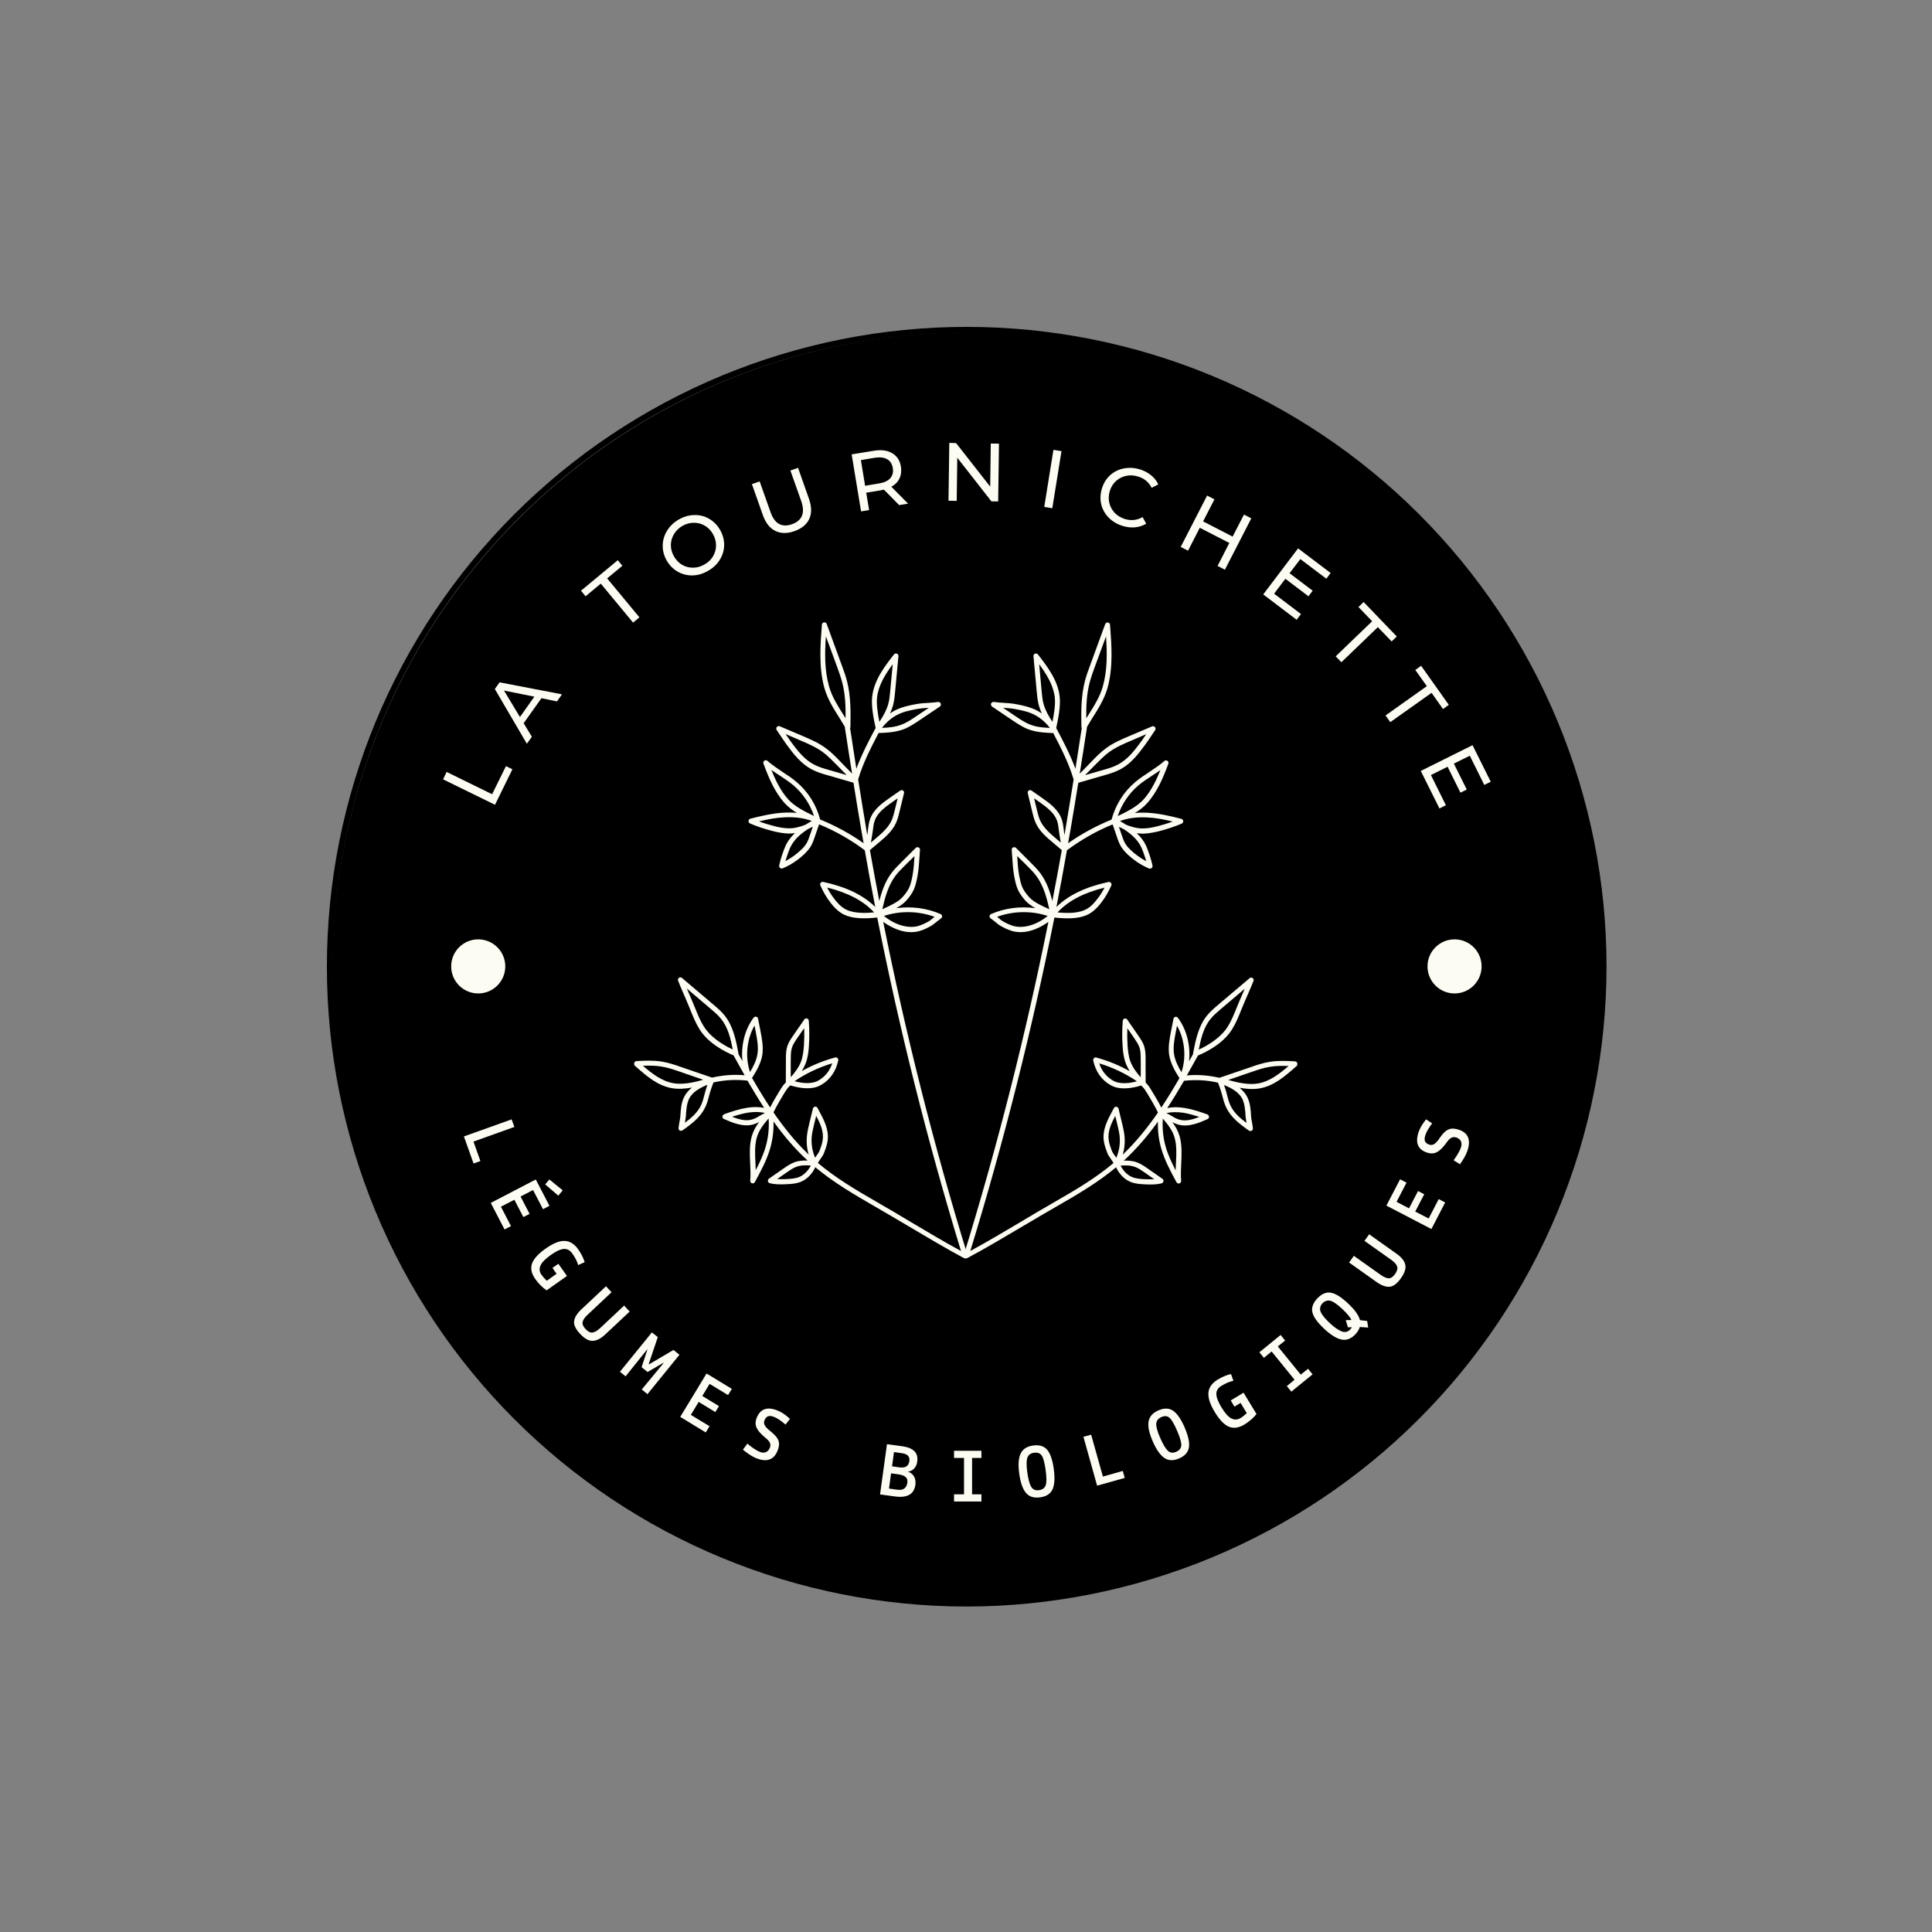 <svg xmlns="http://www.w3.org/2000/svg" background-color="transparent" xmlns:xlink="http://www.w3.org/1999/xlink" width="500"  zoomAndPan="magnify" viewBox="0 0 375 375" height="500" preserveAspectRatio="xMidYMid meet" version="1.0">
<rect x="0" y="0" width="375" height="375" fill="#808080" stroke="none"/>
<circle cx="188" cy="188" r="123" stroke="#000" stroke-width="1" fill="#000" />

<defs><g/><clipPath id="id1"><path d="M 187 120 L 252 120 L 252 245 L 187 245 Z M 187 120 " clip-rule="nonzero"/></clipPath><clipPath id="id2" ><path d="M 199.027 115.668 L 273.324 139.418 L 234.965 259.434 L 160.668 235.688 Z M 199.027 115.668 " clip-rule="nonzero"/></clipPath><clipPath id="id3"><path d="M 199.027 115.668 L 273.324 139.418 L 234.965 259.434 L 160.668 235.688 Z M 199.027 115.668 " clip-rule="nonzero"/></clipPath><clipPath id="id4"><path  d="M 123 120 L 188 120 L 188 245 L 123 245 Z M 123 120 " clip-rule="nonzero"/></clipPath><clipPath id="id5"><path d="M 101.609 139.352 L 175.93 115.68 L 214.172 235.738 L 139.852 259.41 Z M 101.609 139.352 " clip-rule="nonzero"/></clipPath><clipPath id="id6"><path d="M 175.965 115.668 L 101.645 139.344 L 139.883 259.398 L 214.203 235.727 Z M 175.965 115.668 " clip-rule="nonzero"/></clipPath><clipPath id="id7"><path d="M 87.574 182.328 L 98.074 182.328 L 98.074 192.828 L 87.574 192.828 Z M 87.574 182.328 " clip-rule="nonzero"/></clipPath><clipPath id="id8"><path d="M 277.078 182.328 L 287.578 182.328 L 287.578 192.828 L 277.078 192.828 Z M 277.078 182.328 " clip-rule="nonzero"/></clipPath></defs><path fill="#000"  d="M 187.637 311.824 C 185.605 311.824 183.574 311.777 181.543 311.676 C 179.516 311.578 177.488 311.426 175.465 311.227 C 173.441 311.027 171.426 310.781 169.414 310.48 C 167.406 310.184 165.402 309.836 163.41 309.441 C 161.418 309.043 159.434 308.598 157.461 308.105 C 155.492 307.609 153.531 307.07 151.586 306.48 C 149.645 305.887 147.715 305.25 145.801 304.566 C 143.887 303.883 141.992 303.152 140.113 302.371 C 138.234 301.594 136.379 300.773 134.539 299.902 C 132.703 299.035 130.887 298.121 129.094 297.16 C 127.305 296.203 125.535 295.203 123.793 294.156 C 122.047 293.113 120.332 292.027 118.641 290.898 C 116.953 289.766 115.293 288.598 113.66 287.387 C 112.027 286.176 110.426 284.926 108.852 283.637 C 107.281 282.348 105.742 281.02 104.238 279.656 C 102.73 278.289 101.262 276.891 99.824 275.453 C 98.387 274.016 96.984 272.543 95.621 271.039 C 94.254 269.531 92.93 267.992 91.641 266.422 C 90.348 264.852 89.098 263.25 87.887 261.617 C 86.68 259.984 85.508 258.324 84.379 256.633 C 83.25 254.941 82.164 253.227 81.117 251.484 C 80.074 249.738 79.07 247.973 78.113 246.18 C 77.156 244.387 76.242 242.574 75.371 240.734 C 74.504 238.898 73.68 237.039 72.902 235.164 C 72.125 233.285 71.395 231.391 70.707 229.477 C 70.023 227.562 69.387 225.633 68.797 223.688 C 68.207 221.742 67.664 219.785 67.172 217.812 C 66.676 215.84 66.23 213.859 65.836 211.867 C 65.438 209.871 65.09 207.871 64.793 205.859 C 64.496 203.848 64.246 201.832 64.047 199.809 C 63.848 197.789 63.699 195.762 63.598 193.73 C 63.5 191.703 63.449 189.672 63.449 187.637 C 63.449 185.605 63.5 183.574 63.598 181.543 C 63.699 179.516 63.848 177.488 64.047 175.465 C 64.246 173.441 64.496 171.426 64.793 169.414 C 65.09 167.406 65.438 165.402 65.836 163.41 C 66.23 161.418 66.676 159.434 67.172 157.461 C 67.664 155.492 68.207 153.531 68.797 151.586 C 69.387 149.645 70.023 147.715 70.707 145.801 C 71.395 143.887 72.125 141.992 72.902 140.113 C 73.68 138.234 74.504 136.379 75.371 134.539 C 76.242 132.703 77.156 130.887 78.113 129.094 C 79.07 127.305 80.074 125.535 81.117 123.793 C 82.164 122.047 83.25 120.332 84.379 118.641 C 85.508 116.953 86.68 115.293 87.887 113.66 C 89.098 112.027 90.348 110.426 91.641 108.852 C 92.93 107.281 94.254 105.742 95.621 104.238 C 96.984 102.73 98.387 101.262 99.824 99.824 C 101.262 98.387 102.73 96.984 104.238 95.621 C 105.742 94.254 107.281 92.93 108.852 91.641 C 110.426 90.348 112.027 89.098 113.66 87.887 C 115.293 86.68 116.953 85.508 118.641 84.379 C 120.332 83.25 122.047 82.164 123.793 81.117 C 125.535 80.074 127.305 79.07 129.094 78.113 C 130.887 77.156 132.703 76.242 134.539 75.371 C 136.379 74.504 138.234 73.68 140.113 72.902 C 141.992 72.125 143.887 71.395 145.801 70.707 C 147.715 70.023 149.645 69.387 151.586 68.797 C 153.531 68.207 155.492 67.664 157.461 67.172 C 159.434 66.676 161.418 66.23 163.41 65.836 C 165.402 65.438 167.406 65.09 169.414 64.793 C 171.426 64.496 173.441 64.246 175.465 64.047 C 177.488 63.848 179.516 63.699 181.543 63.598 C 183.574 63.5 185.605 63.449 187.637 63.449 C 189.672 63.449 191.703 63.5 193.73 63.598 C 195.762 63.699 197.789 63.848 199.809 64.047 C 201.832 64.246 203.848 64.496 205.859 64.793 C 207.871 65.09 209.871 65.438 211.867 65.836 C 213.859 66.23 215.84 66.676 217.812 67.172 C 219.785 67.664 221.742 68.207 223.688 68.797 C 225.633 69.387 227.562 70.023 229.477 70.707 C 231.391 71.395 233.285 72.125 235.164 72.902 C 237.039 73.68 238.898 74.504 240.734 75.371 C 242.574 76.242 244.387 77.156 246.18 78.113 C 247.973 79.07 249.738 80.074 251.484 81.117 C 253.227 82.164 254.941 83.25 256.633 84.379 C 258.324 85.508 259.984 86.68 261.617 87.887 C 263.25 89.098 264.852 90.348 266.422 91.641 C 267.992 92.93 269.531 94.254 271.039 95.621 C 272.543 96.984 274.016 98.387 275.453 99.824 C 276.891 101.262 278.289 102.73 279.656 104.238 C 281.02 105.742 282.348 107.281 283.637 108.852 C 284.926 110.426 286.176 112.027 287.387 113.66 C 288.598 115.293 289.766 116.953 290.898 118.641 C 292.027 120.332 293.113 122.047 294.156 123.793 C 295.203 125.535 296.203 127.305 297.16 129.094 C 298.121 130.887 299.035 132.703 299.902 134.539 C 300.773 136.379 301.594 138.234 302.371 140.113 C 303.152 141.992 303.883 143.887 304.566 145.801 C 305.25 147.715 305.887 149.645 306.48 151.586 C 307.07 153.531 307.609 155.492 308.105 157.461 C 308.598 159.434 309.043 161.418 309.441 163.41 C 309.836 165.402 310.184 167.406 310.48 169.414 C 310.781 171.426 311.027 173.441 311.227 175.465 C 311.426 177.488 311.578 179.516 311.676 181.543 C 311.777 183.574 311.824 185.605 311.824 187.637 C 311.824 189.668 311.773 191.699 311.672 193.73 C 311.566 195.758 311.418 197.785 311.215 199.805 C 311.016 201.828 310.766 203.844 310.465 205.852 C 310.164 207.863 309.816 209.863 309.418 211.855 C 309.02 213.848 308.574 215.832 308.078 217.801 C 307.582 219.77 307.039 221.727 306.449 223.672 C 305.855 225.617 305.219 227.543 304.531 229.457 C 303.848 231.371 303.113 233.266 302.336 235.141 C 301.559 237.02 300.734 238.875 299.863 240.711 C 298.996 242.547 298.082 244.359 297.121 246.152 C 296.164 247.945 295.16 249.711 294.117 251.453 C 293.07 253.195 291.984 254.91 290.855 256.602 C 289.727 258.289 288.555 259.949 287.344 261.582 C 286.133 263.215 284.883 264.816 283.594 266.387 C 282.305 267.957 280.98 269.492 279.613 271 C 278.25 272.504 276.848 273.977 275.414 275.414 C 273.977 276.848 272.504 278.25 271 279.613 C 269.492 280.98 267.957 282.305 266.387 283.594 C 264.816 284.883 263.215 286.133 261.582 287.344 C 259.949 288.555 258.289 289.727 256.602 290.855 C 254.91 291.984 253.195 293.07 251.453 294.117 C 249.711 295.16 247.945 296.164 246.152 297.121 C 244.359 298.082 242.547 298.996 240.711 299.863 C 238.875 300.734 237.02 301.559 235.141 302.336 C 233.266 303.113 231.371 303.848 229.457 304.531 C 227.543 305.219 225.617 305.855 223.672 306.449 C 221.727 307.039 219.77 307.582 217.801 308.078 C 215.832 308.574 213.848 309.02 211.855 309.418 C 209.863 309.816 207.863 310.164 205.852 310.465 C 203.844 310.766 201.828 311.016 199.805 311.215 C 197.785 311.418 195.758 311.566 193.73 311.672 C 191.699 311.773 189.668 311.824 187.637 311.824 Z M 187.637 64.59 C 185.625 64.59 183.609 64.637 181.602 64.738 C 179.59 64.836 177.582 64.984 175.578 65.18 C 173.574 65.379 171.574 65.625 169.582 65.922 C 167.59 66.215 165.605 66.559 163.633 66.953 C 161.656 67.348 159.691 67.785 157.738 68.277 C 155.785 68.766 153.844 69.301 151.918 69.887 C 149.992 70.473 148.078 71.102 146.184 71.781 C 144.289 72.461 142.41 73.184 140.547 73.957 C 138.688 74.727 136.848 75.543 135.027 76.402 C 133.207 77.262 131.41 78.168 129.633 79.117 C 127.855 80.066 126.105 81.059 124.379 82.094 C 122.652 83.129 120.949 84.207 119.273 85.324 C 117.602 86.445 115.953 87.605 114.336 88.805 C 112.719 90.004 111.133 91.242 109.574 92.52 C 108.02 93.797 106.496 95.113 105.004 96.465 C 103.512 97.816 102.055 99.203 100.629 100.629 C 99.203 102.055 97.816 103.512 96.465 105.004 C 95.113 106.496 93.797 108.02 92.52 109.574 C 91.242 111.133 90.004 112.719 88.805 114.336 C 87.605 115.953 86.445 117.602 85.324 119.273 C 84.207 120.949 83.129 122.652 82.094 124.379 C 81.059 126.105 80.066 127.855 79.117 129.633 C 78.168 131.41 77.262 133.207 76.402 135.027 C 75.543 136.848 74.727 138.688 73.957 140.547 C 73.184 142.41 72.461 144.289 71.781 146.184 C 71.102 148.078 70.473 149.992 69.887 151.918 C 69.301 153.844 68.766 155.785 68.277 157.738 C 67.785 159.691 67.348 161.656 66.953 163.633 C 66.559 165.605 66.215 167.59 65.922 169.582 C 65.625 171.574 65.379 173.574 65.18 175.578 C 64.984 177.582 64.836 179.59 64.738 181.602 C 64.637 183.609 64.59 185.625 64.59 187.637 C 64.59 189.652 64.637 191.664 64.738 193.676 C 64.836 195.688 64.984 197.695 65.18 199.699 C 65.379 201.703 65.625 203.699 65.922 205.691 C 66.215 207.684 66.559 209.668 66.953 211.645 C 67.348 213.617 67.785 215.582 68.277 217.535 C 68.766 219.488 69.301 221.43 69.887 223.355 C 70.473 225.285 71.102 227.195 71.781 229.09 C 72.461 230.988 73.184 232.867 73.957 234.727 C 74.727 236.586 75.543 238.426 76.402 240.246 C 77.262 242.07 78.168 243.867 79.117 245.645 C 80.066 247.418 81.059 249.172 82.094 250.898 C 83.129 252.625 84.207 254.324 85.324 256 C 86.445 257.676 87.605 259.32 88.805 260.938 C 90.004 262.555 91.242 264.141 92.52 265.699 C 93.797 267.258 95.113 268.781 96.465 270.273 C 97.816 271.766 99.203 273.223 100.629 274.648 C 102.055 276.07 103.512 277.457 105.004 278.812 C 106.496 280.164 108.02 281.477 109.574 282.758 C 111.133 284.035 112.719 285.273 114.336 286.473 C 115.953 287.672 117.602 288.832 119.273 289.949 C 120.949 291.066 122.652 292.145 124.379 293.18 C 126.105 294.215 127.855 295.207 129.633 296.156 C 131.41 297.105 133.207 298.012 135.027 298.871 C 136.848 299.734 138.688 300.551 140.547 301.32 C 142.41 302.09 144.289 302.816 146.184 303.492 C 148.078 304.172 149.992 304.805 151.918 305.387 C 153.844 305.973 155.785 306.512 157.738 307 C 159.691 307.488 161.656 307.93 163.633 308.324 C 165.605 308.715 167.59 309.059 169.582 309.355 C 171.574 309.652 173.574 309.898 175.578 310.094 C 177.582 310.293 179.59 310.441 181.602 310.539 C 183.609 310.637 185.625 310.688 187.637 310.688 C 189.652 310.688 191.664 310.637 193.676 310.539 C 195.688 310.441 197.695 310.293 199.699 310.094 C 201.703 309.898 203.699 309.652 205.691 309.355 C 207.684 309.059 209.668 308.715 211.645 308.324 C 213.617 307.93 215.582 307.488 217.535 307 C 219.488 306.512 221.43 305.973 223.355 305.387 C 225.285 304.805 227.195 304.172 229.09 303.492 C 230.988 302.816 232.867 302.09 234.727 301.32 C 236.586 300.551 238.426 299.734 240.246 298.871 C 242.066 298.012 243.867 297.105 245.641 296.156 C 247.418 295.207 249.172 294.215 250.898 293.18 C 252.625 292.145 254.324 291.066 256 289.949 C 257.676 288.832 259.32 287.672 260.938 286.473 C 262.555 285.273 264.141 284.035 265.699 282.758 C 267.254 281.477 268.781 280.164 270.273 278.812 C 271.766 277.457 273.223 276.07 274.648 274.648 C 276.07 273.223 277.457 271.766 278.812 270.273 C 280.164 268.781 281.477 267.258 282.758 265.699 C 284.035 264.141 285.273 262.555 286.473 260.938 C 287.672 259.32 288.832 257.676 289.949 256 C 291.066 254.324 292.145 252.625 293.18 250.898 C 294.215 249.172 295.207 247.418 296.156 245.645 C 297.105 243.867 298.012 242.07 298.871 240.246 C 299.734 238.426 300.551 236.586 301.32 234.727 C 302.09 232.867 302.816 230.988 303.492 229.09 C 304.172 227.195 304.805 225.285 305.387 223.355 C 305.973 221.43 306.512 219.488 307 217.535 C 307.488 215.582 307.93 213.617 308.324 211.645 C 308.715 209.668 309.059 207.684 309.355 205.691 C 309.652 203.699 309.898 201.703 310.094 199.699 C 310.293 197.695 310.441 195.688 310.539 193.676 C 310.637 191.664 310.688 189.652 310.688 187.637 C 310.684 185.625 310.633 183.613 310.531 181.602 C 310.43 179.59 310.281 177.586 310.082 175.582 C 309.883 173.578 309.633 171.582 309.336 169.59 C 309.039 167.598 308.695 165.617 308.301 163.641 C 307.906 161.668 307.465 159.703 306.973 157.75 C 306.48 155.801 305.945 153.859 305.359 151.934 C 304.773 150.008 304.141 148.098 303.461 146.203 C 302.781 144.309 302.055 142.43 301.285 140.57 C 300.512 138.711 299.695 136.871 298.836 135.051 C 297.973 133.23 297.066 131.434 296.117 129.66 C 295.168 127.883 294.176 126.133 293.141 124.406 C 292.105 122.68 291.027 120.98 289.906 119.309 C 288.789 117.633 287.629 115.988 286.43 114.371 C 285.23 112.754 283.992 111.168 282.715 109.613 C 281.438 108.059 280.121 106.531 278.77 105.043 C 277.418 103.551 276.031 102.094 274.605 100.668 C 273.184 99.246 271.727 97.859 270.234 96.504 C 268.742 95.152 267.219 93.84 265.664 92.562 C 264.105 91.285 262.52 90.047 260.902 88.848 C 259.285 87.645 257.641 86.488 255.969 85.367 C 254.293 84.25 252.594 83.172 250.867 82.137 C 249.141 81.102 247.391 80.109 245.617 79.16 C 243.84 78.207 242.043 77.305 240.223 76.441 C 238.406 75.578 236.566 74.762 234.707 73.992 C 232.848 73.219 230.969 72.496 229.074 71.816 C 227.18 71.137 225.27 70.504 223.34 69.918 C 221.414 69.332 219.477 68.793 217.523 68.305 C 215.57 67.812 213.609 67.371 211.633 66.977 C 209.66 66.582 207.676 66.234 205.688 65.938 C 203.695 65.641 201.699 65.395 199.695 65.195 C 197.691 64.996 195.684 64.844 193.672 64.742 C 191.664 64.641 189.652 64.59 187.637 64.59 Z M 187.637 64.59 " fill-opacity="1" fill-rule="nonzero"/><g clip-path="url(#id1)"><g clip-path="url(#id2)"><g clip-path="url(#id3)"><path fill="#fdfcf2" d="M 251.789 206.328 C 251.715 206.148 251.547 206.016 251.363 206.008 C 249.754 205.918 248.09 205.836 246.445 206.105 C 245.113 206.312 243.836 206.75 242.617 207.18 L 236.688 209.199 C 234.598 208.719 232.484 208.547 230.363 208.738 C 231.098 207.441 231.82 206.164 232.523 204.879 C 234.137 204.207 237.438 202.562 239.137 199.801 C 239.887 198.609 240.414 197.297 240.93 196.008 C 241.309 195.07 241.711 194.141 242.113 193.215 C 242.508 192.309 242.918 191.355 243.297 190.418 C 243.391 190.211 243.309 189.973 243.141 189.84 C 242.973 189.703 242.699 189.723 242.551 189.863 L 236.359 195.102 C 235.637 195.719 234.871 196.375 234.25 197.152 C 232.543 199.277 232.02 202.152 231.578 204.445 C 231.562 204.492 231.57 204.551 231.586 204.582 C 231.332 205.055 231.074 205.527 230.793 205.992 C 231.113 203.004 230.352 199.848 228.629 197.555 C 228.516 197.41 228.332 197.324 228.137 197.367 C 227.938 197.41 227.812 197.555 227.773 197.754 L 227.293 200.168 C 227.023 201.59 226.699 203.18 226.934 204.762 C 227.211 206.461 228.102 207.965 228.93 209.262 C 227.809 211.203 226.637 213.129 225.41 214.984 C 224.848 213.855 224.188 212.77 223.547 211.719 C 223.238 211.199 222.875 210.605 222.367 210.125 C 222.359 209.41 222.367 208.645 222.363 207.902 C 222.371 207.059 222.375 206.215 222.359 205.441 C 222.359 204.699 222.332 203.871 222.086 203.078 C 221.844 202.34 221.414 201.699 221.02 201.125 C 220.621 200.547 220.266 200.012 219.902 199.496 C 219.535 198.984 219.172 198.473 218.801 197.902 C 218.695 197.734 218.484 197.645 218.281 197.711 C 218.082 197.75 217.941 197.945 217.926 198.152 C 217.805 199.777 217.781 201.414 217.898 203.035 C 217.957 204.086 218.094 205.32 218.543 206.469 C 218.75 206.984 218.992 207.461 219.27 207.918 C 217.234 206.766 215.082 205.895 212.801 205.27 C 212.633 205.215 212.457 205.266 212.34 205.387 C 212.223 205.508 212.168 205.676 212.195 205.844 C 212.648 207.973 213.809 209.637 215.555 210.617 C 215.824 210.758 216.098 210.898 216.387 210.992 C 218.109 211.543 220.152 211.109 221.5 210.695 C 221.5 210.695 221.523 210.703 221.516 210.727 C 221.555 210.766 221.578 210.773 221.621 210.812 C 222.055 211.188 222.379 211.742 222.711 212.273 C 223.418 213.449 224.156 214.691 224.762 215.941 C 222.742 218.867 220.508 221.645 217.918 224.125 C 218.277 222.918 218.398 221.633 218.25 220.367 C 218.152 219.516 217.957 218.715 217.766 217.91 L 217.105 215.188 C 217.062 214.988 216.895 214.855 216.695 214.82 C 216.496 214.781 216.297 214.902 216.219 215.062 C 216.141 215.223 216.039 215.375 215.961 215.539 C 214.98 217.367 213.953 219.258 214.242 221.414 C 214.355 222.219 214.637 222.996 214.906 223.715 C 215.055 224.16 215.348 224.57 215.637 224.98 C 215.816 225.25 216 225.496 216.133 225.75 C 212.664 228.66 208.785 230.965 204.457 233.441 C 202.352 234.648 200.141 235.953 198.047 237.215 C 194.855 239.102 191.559 241.066 188.336 242.812 C 194.844 221.617 200.305 199.898 204.66 178.094 C 206.836 178.312 209.68 178.508 211.707 177.199 C 212.379 176.754 213.023 176.141 213.699 175.27 C 214.508 174.23 215.145 173.141 215.711 171.867 C 215.789 171.707 215.746 171.508 215.633 171.367 C 215.52 171.223 215.328 171.16 215.164 171.188 C 210.68 172.16 207.371 173.75 205.051 176.051 C 205.77 172.391 206.449 168.695 207.09 165.039 C 209.828 163.004 212.801 161.309 215.961 160.016 L 216.809 162.484 C 217.023 163.133 217.262 163.793 217.645 164.418 C 217.91 164.82 218.234 165.215 218.691 165.676 C 219.965 166.902 221.418 167.898 223.023 168.57 C 223.047 168.578 223.047 168.578 223.074 168.586 C 223.215 168.633 223.383 168.605 223.523 168.492 C 223.668 168.379 223.727 168.188 223.703 168.02 C 223.508 166.977 222.871 165.082 222.438 164.125 C 221.996 163.188 221.375 162.41 220.645 161.727 C 221.098 161.789 221.512 161.816 221.91 161.812 C 223.031 161.773 224.133 161.543 224.969 161.336 C 226.664 160.898 228.027 160.434 229.375 159.859 C 229.555 159.785 229.672 159.586 229.664 159.371 C 229.652 159.156 229.492 159 229.301 158.938 C 227.199 158.398 224.965 157.871 222.703 157.754 C 221.844 157.719 221.023 157.719 220.254 157.816 C 221.141 157.281 221.969 156.672 222.625 155.93 C 224.613 153.762 225.812 150.84 226.777 148.238 C 226.844 148.023 226.785 147.793 226.586 147.676 C 226.418 147.543 226.148 147.562 225.988 147.723 C 225.109 148.5 224.074 149.172 223.094 149.84 C 222.164 150.441 221.223 151.066 220.355 151.793 C 218.121 153.672 216.504 156.25 215.758 159.078 C 212.781 160.297 209.941 161.824 207.312 163.68 C 207.473 162.859 207.598 162.051 207.754 161.23 C 208.297 158.121 208.793 155 209.297 151.938 L 214.301 150.492 C 215.371 150.199 216.461 149.859 217.48 149.312 C 219.457 148.254 220.867 146.48 222.23 144.617 C 222.652 144.035 223.043 143.473 223.402 142.926 C 223.66 142.535 223.918 142.141 224.207 141.73 C 224.34 141.562 224.312 141.316 224.184 141.141 C 224.055 140.969 223.809 140.914 223.625 140.988 L 219.289 142.828 C 217.727 143.496 216.113 144.168 214.691 145.223 C 213.629 145.992 212.723 146.922 211.852 147.832 L 209.57 150.172 C 210.062 147.152 210.52 144.152 210.969 141.254 C 210.984 141.207 210.969 141.176 210.961 141.121 C 211.297 140.566 211.637 139.988 212.012 139.395 C 213.184 137.547 214.371 135.648 214.961 133.562 C 216.098 129.508 215.75 125.141 215.457 121.266 C 215.445 121.051 215.27 120.859 215.047 120.816 C 214.816 120.793 214.617 120.918 214.523 121.125 L 211.613 129.082 C 211.227 130.121 210.832 131.188 210.559 132.289 C 209.836 135.125 209.84 138.09 209.902 141.125 C 209.902 141.203 209.934 141.27 209.969 141.332 C 209.57 143.902 209.172 146.551 208.742 149.219 C 207.723 146.457 206.359 143.855 205.008 141.309 C 205.402 139.5 205.891 137.066 205.684 135.227 C 205.32 131.988 203.258 129.348 201.465 127.027 C 201.336 126.855 201.113 126.809 200.906 126.875 C 200.699 126.941 200.582 127.145 200.594 127.359 L 201.215 134.09 C 201.305 135.047 201.391 136.023 201.648 136.953 C 201.797 137.477 202 137.992 202.215 138.484 C 201.934 138.289 201.629 138.086 201.332 137.938 C 200.043 137.262 198.617 136.938 197.242 136.684 C 196.398 136.52 195.57 136.465 194.766 136.418 C 194.145 136.379 193.523 136.34 192.895 136.246 C 192.664 136.223 192.465 136.344 192.371 136.555 C 192.305 136.77 192.363 137 192.555 137.141 L 196.508 139.809 C 197.512 140.473 198.531 141.168 199.691 141.59 C 199.809 141.629 199.93 141.668 200.051 141.707 C 201.488 142.164 203.047 142.242 204.434 142.285 C 205.938 145.176 207.469 148.152 208.391 151.301 C 207.863 154.52 207.355 157.77 206.797 161.004 C 206.738 161.355 206.672 161.73 206.609 162.082 C 206.543 161.715 206.5 161.355 206.48 161.086 C 206.391 160.371 206.312 159.629 206.039 158.91 C 205.34 157.047 203.641 155.84 202.258 154.871 L 200.23 153.453 C 200.055 153.344 199.848 153.332 199.68 153.438 C 199.516 153.543 199.445 153.758 199.488 153.957 L 200.375 157.629 C 200.535 158.285 200.703 159 200.996 159.652 C 201.723 161.34 203.164 162.539 204.434 163.605 L 206.098 165.012 C 205.516 168.316 204.887 171.605 204.258 174.898 C 203.797 173.031 203.137 171.129 201.957 169.531 C 201.352 168.703 200.625 167.996 199.926 167.297 L 197.203 164.574 C 197.066 164.426 196.836 164.406 196.652 164.48 C 196.469 164.551 196.355 164.754 196.371 164.945 C 196.402 165.352 196.43 165.758 196.457 166.16 C 196.547 167.461 196.617 168.805 196.871 170.156 C 197.031 170.977 197.203 171.848 197.57 172.68 C 197.879 173.363 198.352 174.039 199.027 174.812 C 199.535 175.371 200.227 175.855 200.965 176.277 C 198.055 175.879 195.059 176.242 192.359 177.418 C 192.199 177.496 192.074 177.645 192.07 177.824 C 192.062 178.008 192.145 178.168 192.297 178.27 C 192.578 178.465 192.852 178.684 193.125 178.902 C 193.504 179.211 193.898 179.547 194.367 179.805 C 194.93 180.117 195.547 180.418 196.219 180.633 C 196.312 180.664 196.434 180.703 196.527 180.734 C 198.965 181.379 201.539 180.348 203.492 178.938 C 199.105 200.762 193.605 222.438 187.07 243.625 C 187.008 243.816 187.074 244.023 187.219 244.148 C 187.262 244.188 187.332 244.211 187.379 244.227 C 187.5 244.266 187.637 244.254 187.762 244.188 C 191.328 242.289 194.984 240.098 198.535 238.004 C 200.652 236.75 202.832 235.465 204.934 234.258 C 209.234 231.797 213.145 229.477 216.637 226.57 C 217.152 227.766 218.215 228.902 219.359 229.371 C 219.496 229.441 219.637 229.488 219.781 229.535 C 220.574 229.785 221.402 229.84 222.285 229.883 C 223.664 229.953 224.711 229.895 225.465 229.684 C 225.641 229.633 225.789 229.496 225.828 229.297 C 225.855 229.121 225.789 228.914 225.637 228.812 L 222.766 226.809 C 222.141 226.371 221.488 225.926 220.715 225.625 C 219.867 225.301 218.984 225.258 218.133 225.277 C 220.637 222.98 222.801 220.422 224.75 217.711 C 224.699 219.441 224.902 221.199 225.375 222.855 C 226.047 225.215 227.211 227.359 228.359 229.473 C 228.426 229.598 228.512 229.652 228.633 229.691 C 228.727 229.723 228.832 229.727 228.918 229.703 C 229.125 229.637 229.273 229.418 229.262 229.203 C 229.172 228.172 229.215 227.047 229.27 225.875 C 229.363 224.105 229.441 222.281 228.977 220.598 C 228.68 219.547 228.176 218.648 227.543 217.809 C 227.855 217.988 228.207 218.129 228.543 218.234 C 228.59 218.25 228.641 218.266 228.664 218.273 C 230.668 218.863 232.82 217.91 234.387 217.219 C 234.57 217.148 234.68 216.969 234.668 216.754 C 234.652 216.562 234.52 216.391 234.359 216.312 C 232.938 215.805 231.461 215.305 229.93 215.055 C 228.727 214.855 227.59 214.863 226.57 215.066 C 227.707 213.34 228.773 211.566 229.82 209.781 C 232.035 209.539 234.25 209.637 236.414 210.145 C 236.668 210.754 236.879 211.406 237.07 212.047 C 237.129 212.277 237.188 212.508 237.27 212.746 C 237.453 213.492 237.664 214.246 238.012 214.969 C 238.91 216.867 240.605 218.176 242.418 219.445 C 242.461 219.484 242.508 219.5 242.555 219.516 C 242.676 219.551 242.812 219.543 242.938 219.477 C 243.094 219.395 243.203 219.219 243.188 219.027 C 243.168 218.676 243.074 218.223 243.004 217.781 C 242.922 217.383 242.844 216.961 242.832 216.668 C 242.77 215.457 242.684 214.078 242.062 212.875 C 241.703 212.18 241.172 211.613 240.586 211.133 C 241.91 211.371 243.223 211.477 244.453 211.262 C 247.273 210.785 249.406 208.902 251.504 207.059 L 251.754 206.848 C 251.793 206.727 251.836 206.504 251.789 206.328 Z M 216.043 209.746 C 214.77 209.02 213.844 207.875 213.363 206.402 C 215.965 207.18 218.438 208.367 220.676 209.875 C 219.367 210.25 217.43 210.531 216.043 209.746 Z M 218.859 202.922 C 218.789 201.812 218.777 200.699 218.812 199.598 C 218.918 199.766 219.031 199.906 219.145 200.047 C 219.508 200.562 219.871 201.074 220.246 201.645 C 220.602 202.18 220.996 202.758 221.18 203.344 C 221.395 203.996 221.402 204.711 221.41 205.43 C 221.43 206.203 221.422 207.047 221.418 207.891 C 221.422 208.289 221.426 208.688 221.398 209.102 C 220.609 208.188 219.867 207.211 219.43 206.09 C 219.043 205.07 218.934 203.922 218.859 202.922 Z M 221.535 164.469 C 221.828 165.121 222.215 166.223 222.5 167.16 C 221.344 166.551 220.27 165.785 219.367 164.887 C 218.941 164.488 218.66 164.133 218.449 163.801 C 218.141 163.277 217.91 162.676 217.727 162.09 L 217.184 160.488 C 217.504 160.641 217.824 160.797 218.145 160.953 C 219.562 161.883 220.824 162.973 221.535 164.469 Z M 222.652 158.664 C 224.27 158.73 225.863 159.027 227.625 159.461 C 226.754 159.789 225.82 160.074 224.727 160.359 C 223.949 160.559 222.922 160.789 221.891 160.801 C 220.902 160.828 219.699 160.551 218.578 160.086 C 218.184 159.828 217.785 159.594 217.383 159.359 C 218.914 158.793 220.676 158.562 222.652 158.664 Z M 220.969 152.438 C 221.797 151.75 222.738 151.125 223.637 150.539 C 224.172 150.184 224.703 149.852 225.246 149.469 C 224.41 151.504 223.395 153.609 221.934 155.207 C 220.676 156.578 218.793 157.512 216.984 158.387 C 216.984 158.387 216.949 158.402 216.949 158.402 C 217.711 156.105 219.117 154.016 220.969 152.438 Z M 211.492 132.508 C 211.773 131.461 212.137 130.414 212.516 129.395 L 214.68 123.527 C 214.902 126.801 214.949 130.121 214.047 133.273 C 213.508 135.215 212.336 137.062 211.211 138.848 C 211.094 139.047 210.961 139.215 210.844 139.418 C 210.809 137.051 210.914 134.73 211.492 132.508 Z M 202.168 134 L 201.703 128.93 C 203.102 130.832 204.441 132.926 204.73 135.32 C 204.891 136.719 204.594 138.555 204.277 140.121 C 203.566 139.047 202.926 137.918 202.574 136.695 C 202.324 135.82 202.25 134.898 202.168 134 Z M 200.035 140.672 C 198.973 140.277 197.996 139.621 197.062 138.98 L 194.672 137.367 C 194.699 137.375 194.699 137.375 194.723 137.383 C 195.527 137.43 196.297 137.492 197.098 137.641 C 198.445 137.887 199.754 138.172 200.922 138.809 C 201.988 139.363 203.074 140.344 203.777 141.285 C 202.496 141.242 201.211 141.125 200.035 140.672 Z M 212.535 148.5 C 213.395 147.637 214.266 146.727 215.266 145.988 C 216.609 145.016 218.168 144.348 219.664 143.715 L 222.48 142.5 C 222.137 143 221.824 143.48 221.449 143.996 C 220.141 145.773 218.816 147.441 217.008 148.395 C 216.082 148.895 215.035 149.191 214.02 149.477 L 210.617 150.453 Z M 214.387 172.289 C 213.961 173.133 213.492 173.855 212.91 174.594 C 212.293 175.375 211.742 175.941 211.148 176.305 C 209.555 177.332 207.223 177.273 205.27 177.098 C 207.297 174.891 210.285 173.305 214.387 172.289 Z M 205.051 162.824 C 203.871 161.812 202.535 160.699 201.875 159.219 C 201.613 158.633 201.453 157.973 201.301 157.367 L 200.723 154.961 L 201.719 155.648 C 203.27 156.754 204.609 157.766 205.145 159.23 C 205.375 159.832 205.445 160.52 205.527 161.18 C 205.578 161.672 205.707 162.348 205.809 163.016 C 205.836 163.18 205.879 163.379 205.902 163.547 Z M 198.465 172.277 C 198.137 171.566 197.977 170.746 197.824 169.984 C 197.594 168.723 197.516 167.48 197.438 166.156 L 199.266 167.957 C 199.949 168.625 200.648 169.328 201.199 170.086 C 202.559 171.949 203.184 174.289 203.672 176.48 C 202.262 175.848 200.648 175.117 199.77 174.148 C 199.148 173.449 198.727 172.863 198.465 172.277 Z M 196.762 179.75 C 196.062 179.551 195.422 179.242 194.812 178.914 C 194.426 178.711 194.098 178.422 193.746 178.125 C 193.68 178.078 193.598 177.996 193.535 177.949 C 196.672 176.812 200.18 176.742 203.359 177.785 C 200.832 179.832 198.32 180.168 196.762 179.75 Z M 234.984 197.758 C 235.555 197.043 236.273 196.449 236.965 195.852 L 241.605 191.914 C 241.48 192.219 241.328 192.539 241.203 192.844 C 240.801 193.773 240.398 194.699 240.02 195.637 C 239.516 196.879 239.008 198.145 238.305 199.27 C 237.258 200.973 235.184 202.582 232.676 203.738 C 233.078 201.645 233.602 199.434 234.984 197.758 Z M 227.879 204.613 C 227.664 203.223 227.949 201.754 228.211 200.355 L 228.457 199.086 C 229.961 201.734 230.312 205.18 229.32 208.117 C 228.68 207.066 228.086 205.871 227.879 204.613 Z M 215.793 223.34 C 215.539 222.648 215.285 221.961 215.195 221.242 C 214.969 219.637 215.676 218.09 216.469 216.598 L 216.836 218.09 C 217.012 218.863 217.215 219.641 217.309 220.41 C 217.477 221.867 217.258 223.383 216.668 224.73 C 216.578 224.594 216.508 224.492 216.418 224.359 C 216.16 224.012 215.926 223.672 215.793 223.34 Z M 220.328 226.508 C 220.965 226.738 221.566 227.168 222.152 227.566 L 224.031 228.883 C 223.547 228.91 222.965 228.91 222.312 228.887 C 221.348 228.844 220.473 228.777 219.707 228.449 C 218.816 228.09 217.949 227.176 217.508 226.242 C 218.453 226.172 219.457 226.176 220.328 226.508 Z M 227.984 220.809 C 228.426 222.324 228.344 224.07 228.25 225.762 C 228.234 226.23 228.215 226.699 228.195 227.172 C 227.43 225.684 226.703 224.156 226.246 222.527 C 225.75 220.781 225.574 218.926 225.707 217.117 C 226.707 218.285 227.586 219.41 227.984 220.809 Z M 229.711 215.988 C 230.762 216.168 231.777 216.465 232.809 216.793 C 231.539 217.289 230.145 217.688 228.891 217.316 C 228.285 217.148 227.691 216.773 227.137 216.438 C 226.984 216.336 226.777 216.242 226.617 216.164 C 226.547 216.141 226.457 216.086 226.387 216.066 C 227.359 215.82 228.477 215.809 229.711 215.988 Z M 241.766 216.695 C 241.785 217.047 241.879 217.5 241.949 217.945 C 241.949 217.945 241.941 217.969 241.965 217.977 C 240.641 216.996 239.449 215.93 238.812 214.535 C 238.52 213.887 238.336 213.219 238.152 212.473 C 238.094 212.242 238.02 211.98 237.961 211.75 C 237.844 211.367 237.727 210.988 237.586 210.598 C 239.059 211.203 240.453 211.965 241.137 213.293 C 241.625 214.324 241.695 215.59 241.766 216.695 Z M 244.18 210.301 C 242.395 210.602 240.336 210.18 238.402 209.617 L 242.914 208.07 C 244.102 207.656 245.344 207.234 246.594 207.051 C 247.734 206.859 248.945 206.875 250.125 206.91 C 248.312 208.445 246.445 209.91 244.18 210.301 Z M 244.18 210.301 " fill-opacity="1" fill-rule="nonzero" /></g></g></g><g clip-path="url(#id4)"><g clip-path="url(#id5)"><g clip-path="url(#id6)"><path fill="#fdfcf2" d="M 123.113 206.277 C 123.188 206.094 123.355 205.961 123.539 205.957 C 125.148 205.867 126.812 205.785 128.457 206.055 C 129.789 206.266 131.066 206.707 132.285 207.137 L 138.211 209.164 C 140.305 208.684 142.414 208.512 144.535 208.707 C 143.805 207.406 143.082 206.133 142.383 204.848 C 140.766 204.172 137.469 202.523 135.77 199.762 C 135.023 198.57 134.5 197.258 133.98 195.969 C 133.605 195.031 133.203 194.102 132.801 193.172 C 132.406 192.266 131.996 191.312 131.621 190.375 C 131.527 190.164 131.609 189.926 131.777 189.793 C 131.945 189.66 132.219 189.68 132.367 189.816 L 138.555 195.066 C 139.277 195.68 140.039 196.336 140.66 197.117 C 142.367 199.246 142.887 202.121 143.328 204.414 C 143.34 204.461 143.332 204.516 143.316 204.551 C 143.574 205.023 143.828 205.496 144.109 205.961 C 143.789 202.969 144.555 199.816 146.281 197.523 C 146.395 197.383 146.578 197.297 146.777 197.34 C 146.973 197.383 147.102 197.527 147.137 197.727 L 147.613 200.141 C 147.883 201.562 148.203 203.152 147.969 204.734 C 147.691 206.434 146.797 207.934 145.969 209.23 C 147.09 211.172 148.258 213.102 149.484 214.961 C 150.047 213.828 150.707 212.746 151.348 211.695 C 151.656 211.172 152.023 210.582 152.531 210.102 C 152.539 209.387 152.535 208.621 152.535 207.879 C 152.531 207.035 152.527 206.191 152.543 205.418 C 152.547 204.676 152.57 203.848 152.82 203.055 C 153.062 202.316 153.492 201.68 153.891 201.102 C 154.285 200.527 154.645 199.988 155.008 199.477 C 155.371 198.965 155.738 198.449 156.109 197.883 C 156.215 197.715 156.426 197.625 156.629 197.691 C 156.828 197.734 156.969 197.926 156.984 198.133 C 157.105 199.762 157.125 201.395 157.008 203.016 C 156.945 204.066 156.809 205.301 156.359 206.449 C 156.152 206.965 155.906 207.441 155.633 207.898 C 157.668 206.746 159.82 205.875 162.102 205.254 C 162.27 205.203 162.445 205.25 162.562 205.371 C 162.68 205.492 162.734 205.66 162.707 205.828 C 162.25 207.957 161.09 209.621 159.344 210.602 C 159.07 210.742 158.801 210.883 158.512 210.973 C 156.785 211.523 154.746 211.09 153.398 210.672 C 153.398 210.672 153.375 210.68 153.383 210.703 C 153.344 210.742 153.316 210.75 153.277 210.789 C 152.844 211.164 152.52 211.719 152.184 212.25 C 151.477 213.426 150.738 214.664 150.133 215.918 C 152.148 218.844 154.379 221.625 156.965 224.105 C 156.605 222.898 156.488 221.613 156.641 220.348 C 156.738 219.496 156.93 218.695 157.125 217.895 L 157.789 215.168 C 157.832 214.973 158 214.84 158.199 214.801 C 158.398 214.766 158.598 214.887 158.672 215.047 C 158.75 215.207 158.852 215.359 158.93 215.52 C 159.91 217.352 160.934 219.246 160.645 221.398 C 160.531 222.203 160.25 222.98 159.977 223.699 C 159.828 224.145 159.539 224.555 159.246 224.965 C 159.066 225.234 158.879 225.477 158.75 225.73 C 162.215 228.648 166.09 230.957 170.418 233.438 C 172.52 234.645 174.73 235.949 176.824 237.215 C 180.016 239.105 183.309 241.074 186.531 242.82 C 180.043 221.621 174.602 199.898 170.27 178.09 C 168.094 178.305 165.25 178.496 163.223 177.188 C 162.551 176.738 161.906 176.125 161.234 175.254 C 160.43 174.215 159.789 173.125 159.227 171.848 C 159.148 171.688 159.191 171.492 159.305 171.348 C 159.418 171.207 159.609 171.145 159.773 171.172 C 164.258 172.148 167.562 173.742 169.883 176.043 C 169.164 172.387 168.488 168.688 167.852 165.031 C 165.117 162.992 162.148 161.293 158.988 160 L 158.137 162.465 C 157.922 163.117 157.684 163.773 157.301 164.398 C 157.031 164.801 156.711 165.195 156.25 165.656 C 154.977 166.883 153.523 167.875 151.914 168.547 C 151.891 168.555 151.891 168.555 151.867 168.562 C 151.723 168.605 151.555 168.582 151.414 168.469 C 151.273 168.355 151.211 168.16 151.238 167.996 C 151.434 166.953 152.07 165.059 152.504 164.102 C 152.949 163.168 153.57 162.387 154.305 161.703 C 153.848 161.77 153.434 161.793 153.035 161.789 C 151.914 161.75 150.812 161.52 149.98 161.309 C 148.281 160.871 146.918 160.406 145.574 159.828 C 145.391 159.754 145.277 159.555 145.285 159.34 C 145.297 159.125 145.457 158.969 145.648 158.906 C 147.75 158.371 149.984 157.844 152.246 157.73 C 153.105 157.695 153.926 157.699 154.695 157.797 C 153.812 157.258 152.984 156.648 152.324 155.906 C 150.34 153.738 149.145 150.812 148.184 148.211 C 148.113 147.996 148.172 147.766 148.375 147.648 C 148.543 147.516 148.812 147.535 148.969 147.695 C 149.852 148.473 150.887 149.148 151.863 149.816 C 152.793 150.418 153.734 151.043 154.598 151.773 C 156.836 153.652 158.449 156.23 159.191 159.062 C 162.168 160.281 165.004 161.812 167.629 163.672 C 167.473 162.848 167.348 162.043 167.191 161.219 C 166.652 158.113 166.16 154.992 165.656 151.926 L 160.656 150.477 C 159.586 150.184 158.5 149.844 157.48 149.293 C 155.504 148.23 154.094 146.461 152.734 144.594 C 152.312 144.012 151.922 143.449 151.562 142.902 C 151.305 142.508 151.047 142.117 150.758 141.703 C 150.625 141.535 150.652 141.289 150.781 141.117 C 150.91 140.941 151.16 140.891 151.34 140.965 L 155.68 142.809 C 157.238 143.477 158.852 144.152 160.27 145.207 C 161.336 145.977 162.238 146.906 163.109 147.82 L 165.387 150.16 C 164.898 147.145 164.445 144.141 163.996 141.242 C 163.984 141.195 164 141.164 164.008 141.109 C 163.672 140.555 163.328 139.977 162.957 139.379 C 161.785 137.531 160.602 135.637 160.016 133.547 C 158.883 129.492 159.234 125.125 159.531 121.246 C 159.539 121.031 159.719 120.844 159.941 120.801 C 160.172 120.777 160.371 120.902 160.461 121.109 L 163.367 129.07 C 163.754 130.109 164.145 131.176 164.418 132.277 C 165.137 135.117 165.129 138.078 165.066 141.113 C 165.066 141.195 165.031 141.258 165 141.32 C 165.395 143.891 165.793 146.543 166.219 149.207 C 167.242 146.449 168.602 143.848 169.957 141.301 C 169.566 139.496 169.082 137.059 169.289 135.223 C 169.656 131.984 171.719 129.344 173.516 127.027 C 173.645 126.852 173.867 126.809 174.074 126.875 C 174.281 126.941 174.398 127.141 174.387 127.355 L 173.758 134.09 C 173.668 135.043 173.582 136.023 173.324 136.949 C 173.176 137.473 172.969 137.988 172.754 138.48 C 173.035 138.285 173.34 138.082 173.637 137.934 C 174.926 137.258 176.355 136.938 177.727 136.684 C 178.574 136.52 179.402 136.469 180.207 136.426 C 180.828 136.383 181.449 136.344 182.078 136.25 C 182.309 136.23 182.508 136.352 182.598 136.562 C 182.668 136.777 182.609 137.008 182.418 137.148 L 178.461 139.809 C 177.457 140.473 176.438 141.168 175.277 141.59 C 175.156 141.629 175.039 141.668 174.918 141.703 C 173.48 142.164 171.918 142.238 170.535 142.281 C 169.023 145.168 167.488 148.145 166.566 151.293 C 167.09 154.512 167.594 157.762 168.152 160.996 C 168.211 161.348 168.277 161.723 168.336 162.074 C 168.402 161.707 168.449 161.348 168.469 161.078 C 168.555 160.363 168.637 159.621 168.91 158.902 C 169.609 157.039 171.312 155.836 172.695 154.867 L 174.727 153.453 C 174.902 153.344 175.109 153.332 175.273 153.438 C 175.441 153.543 175.508 153.758 175.469 153.957 L 174.574 157.625 C 174.418 158.285 174.246 159 173.953 159.648 C 173.223 161.336 171.781 162.535 170.512 163.602 L 168.848 165.004 C 169.426 168.309 170.051 171.602 170.676 174.891 C 171.137 173.027 171.801 171.125 172.98 169.531 C 173.59 168.703 174.316 167.996 175.016 167.297 L 177.742 164.578 C 177.879 164.426 178.109 164.406 178.289 164.48 C 178.473 164.555 178.59 164.758 178.57 164.945 C 178.543 165.352 178.512 165.758 178.484 166.164 C 178.395 167.461 178.324 168.809 178.066 170.16 C 177.906 170.977 177.734 171.852 177.363 172.684 C 177.055 173.363 176.582 174.043 175.906 174.812 C 175.398 175.371 174.707 175.855 173.969 176.277 C 176.879 175.879 179.875 176.246 182.57 177.422 C 182.73 177.504 182.855 177.648 182.859 177.832 C 182.867 178.016 182.785 178.176 182.633 178.277 C 182.352 178.473 182.078 178.691 181.805 178.91 C 181.426 179.215 181.031 179.551 180.559 179.809 C 180 180.121 179.383 180.422 178.711 180.637 C 178.613 180.668 178.496 180.703 178.398 180.734 C 175.965 181.379 173.391 180.348 171.434 178.934 C 175.801 200.758 181.281 222.441 187.793 243.637 C 187.855 243.828 187.789 244.035 187.645 244.16 C 187.605 244.199 187.531 244.223 187.484 244.238 C 187.363 244.277 187.23 244.266 187.102 244.199 C 183.539 242.293 179.883 240.102 176.336 238.004 C 174.219 236.75 172.039 235.461 169.941 234.25 C 165.645 231.785 161.734 229.461 158.246 226.555 C 157.73 227.75 156.664 228.883 155.52 229.352 C 155.383 229.422 155.242 229.469 155.098 229.512 C 154.305 229.766 153.477 229.816 152.594 229.859 C 151.215 229.93 150.168 229.867 149.414 229.656 C 149.238 229.605 149.09 229.469 149.051 229.27 C 149.023 229.094 149.09 228.887 149.242 228.785 L 152.117 226.785 C 152.742 226.348 153.395 225.902 154.168 225.605 C 155.016 225.281 155.898 225.238 156.75 225.258 C 154.25 222.961 152.086 220.398 150.141 217.684 C 150.191 219.414 149.984 221.172 149.508 222.832 C 148.836 225.188 147.668 227.332 146.52 229.441 C 146.453 229.57 146.367 229.625 146.246 229.66 C 146.148 229.691 146.047 229.699 145.961 229.672 C 145.754 229.605 145.605 229.391 145.617 229.176 C 145.707 228.141 145.668 227.016 145.609 225.844 C 145.523 224.074 145.441 222.25 145.91 220.566 C 146.211 219.52 146.715 218.617 147.348 217.781 C 147.035 217.961 146.684 218.098 146.348 218.207 C 146.297 218.223 146.25 218.238 146.227 218.246 C 144.223 218.832 142.07 217.875 140.504 217.184 C 140.32 217.109 140.211 216.934 140.223 216.719 C 140.242 216.527 140.371 216.355 140.531 216.277 C 141.953 215.77 143.434 215.273 144.965 215.023 C 146.168 214.824 147.305 214.832 148.32 215.039 C 147.191 213.309 146.121 211.535 145.078 209.75 C 142.863 209.508 140.648 209.602 138.484 210.105 C 138.23 210.715 138.016 211.367 137.824 212.008 C 137.766 212.238 137.707 212.469 137.625 212.707 C 137.441 213.453 137.23 214.207 136.879 214.93 C 135.98 216.828 134.285 218.137 132.469 219.402 C 132.43 219.441 132.383 219.457 132.332 219.469 C 132.215 219.508 132.078 219.5 131.953 219.434 C 131.793 219.352 131.684 219.176 131.703 218.984 C 131.723 218.633 131.816 218.18 131.887 217.734 C 131.969 217.34 132.047 216.918 132.059 216.621 C 132.121 215.414 132.211 214.035 132.832 212.832 C 133.191 212.137 133.723 211.57 134.312 211.094 C 132.988 211.328 131.672 211.43 130.441 211.215 C 127.625 210.738 125.492 208.852 123.398 207.008 L 123.148 206.797 C 123.109 206.676 123.062 206.453 123.113 206.277 Z M 158.855 209.727 C 160.129 209.004 161.059 207.863 161.539 206.387 C 158.934 207.164 156.461 208.348 154.223 209.855 C 155.527 210.23 157.469 210.512 158.855 209.727 Z M 156.047 202.902 C 156.117 201.793 156.129 200.68 156.098 199.578 C 155.992 199.746 155.879 199.887 155.766 200.027 C 155.398 200.543 155.035 201.055 154.66 201.621 C 154.305 202.16 153.906 202.734 153.727 203.324 C 153.508 203.973 153.5 204.691 153.492 205.406 C 153.473 206.18 153.477 207.023 153.484 207.867 C 153.477 208.266 153.473 208.664 153.5 209.078 C 154.289 208.168 155.035 207.188 155.473 206.07 C 155.859 205.051 155.969 203.902 156.047 202.902 Z M 153.41 164.449 C 153.113 165.098 152.727 166.199 152.441 167.137 C 153.598 166.531 154.672 165.762 155.574 164.867 C 156.004 164.469 156.285 164.113 156.496 163.781 C 156.805 163.258 157.035 162.656 157.219 162.07 L 157.766 160.469 C 157.445 160.625 157.125 160.777 156.805 160.934 C 155.383 161.863 154.121 162.953 153.41 164.449 Z M 152.297 158.641 C 150.684 158.707 149.086 159.004 147.324 159.434 C 148.191 159.762 149.129 160.047 150.223 160.332 C 151 160.535 152.023 160.762 153.059 160.777 C 154.043 160.809 155.25 160.531 156.371 160.066 C 156.762 159.809 157.164 159.574 157.566 159.344 C 156.035 158.773 154.273 158.539 152.297 158.641 Z M 153.984 152.418 C 153.16 151.73 152.219 151.102 151.32 150.516 C 150.785 150.16 150.254 149.824 149.711 149.441 C 150.543 151.477 151.559 153.586 153.02 155.184 C 154.273 156.555 156.156 157.492 157.969 158.367 C 157.969 158.367 158 158.383 158 158.383 C 157.242 156.086 155.836 153.996 153.984 152.418 Z M 163.484 132.496 C 163.203 131.449 162.84 130.398 162.465 129.383 L 160.305 123.512 C 160.078 126.785 160.027 130.105 160.926 133.258 C 161.465 135.199 162.637 137.051 163.758 138.832 C 163.875 139.035 164.008 139.203 164.125 139.402 C 164.164 137.039 164.059 134.719 163.484 132.496 Z M 172.805 133.996 L 173.277 128.926 C 171.875 130.828 170.535 132.922 170.242 135.312 C 170.082 136.715 170.375 138.551 170.688 140.117 C 171.402 139.043 172.047 137.914 172.395 136.691 C 172.645 135.816 172.723 134.895 172.805 133.996 Z M 174.93 140.668 C 175.996 140.277 176.973 139.621 177.906 138.98 L 180.297 137.375 C 180.273 137.383 180.273 137.383 180.25 137.387 C 179.445 137.434 178.672 137.496 177.875 137.641 C 176.527 137.887 175.219 138.172 174.047 138.809 C 172.98 139.359 171.895 140.34 171.191 141.277 C 172.473 141.242 173.754 141.121 174.93 140.668 Z M 162.426 148.488 C 161.566 147.621 160.695 146.711 159.695 145.973 C 158.355 144.996 156.797 144.328 155.301 143.695 L 152.484 142.477 C 152.828 142.977 153.141 143.457 153.516 143.973 C 154.82 145.754 156.145 147.422 157.953 148.379 C 158.879 148.875 159.926 149.176 160.938 149.461 L 164.34 150.441 Z M 160.547 172.273 C 160.977 173.117 161.441 173.84 162.023 174.582 C 162.641 175.363 163.191 175.926 163.781 176.293 C 165.375 177.32 167.711 177.266 169.66 177.094 C 167.637 174.883 164.648 173.293 160.547 172.273 Z M 169.895 162.82 C 171.078 161.809 172.41 160.695 173.074 159.215 C 173.336 158.629 173.496 157.969 173.648 157.367 L 174.23 154.961 L 173.234 155.648 C 171.684 156.75 170.34 157.758 169.805 159.227 C 169.574 159.828 169.5 160.512 169.422 161.172 C 169.367 161.664 169.238 162.34 169.137 163.008 C 169.109 163.176 169.066 163.375 169.039 163.539 Z M 176.473 172.277 C 176.797 171.566 176.961 170.75 177.113 169.984 C 177.344 168.723 177.426 167.48 177.504 166.16 L 175.676 167.957 C 174.992 168.625 174.289 169.324 173.738 170.082 C 172.379 171.945 171.75 174.285 171.262 176.477 C 172.668 175.844 174.285 175.117 175.164 174.148 C 175.789 173.449 176.207 172.863 176.473 172.277 Z M 178.164 179.75 C 178.867 179.555 179.508 179.246 180.117 178.918 C 180.5 178.715 180.832 178.426 181.188 178.129 C 181.25 178.082 181.332 178.004 181.395 177.957 C 178.258 176.812 174.75 176.742 171.57 177.781 C 174.098 179.832 176.609 180.168 178.164 179.75 Z M 139.926 197.723 C 139.355 197.004 138.641 196.414 137.945 195.816 L 133.312 191.871 C 133.434 192.176 133.59 192.496 133.711 192.801 C 134.113 193.73 134.516 194.66 134.895 195.598 C 135.395 196.84 135.902 198.105 136.605 199.23 C 137.648 200.934 139.723 202.547 142.23 203.707 C 141.828 201.613 141.305 199.398 139.926 197.723 Z M 147.023 204.586 C 147.242 203.191 146.957 201.723 146.699 200.324 L 146.453 199.055 C 144.945 201.703 144.59 205.148 145.578 208.086 C 146.219 207.035 146.816 205.84 147.023 204.586 Z M 159.09 223.32 C 159.348 222.633 159.602 221.941 159.691 221.227 C 159.918 219.621 159.215 218.074 158.422 216.582 L 158.055 218.074 C 157.875 218.844 157.676 219.621 157.578 220.395 C 157.406 221.848 157.629 223.367 158.215 224.711 C 158.305 224.578 158.375 224.477 158.465 224.34 C 158.727 223.996 158.961 223.656 159.09 223.32 Z M 154.555 226.484 C 153.914 226.715 153.312 227.145 152.727 227.543 L 150.848 228.855 C 151.332 228.887 151.914 228.887 152.566 228.863 C 153.531 228.82 154.406 228.754 155.176 228.43 C 156.062 228.066 156.934 227.156 157.375 226.223 C 156.43 226.152 155.426 226.156 154.555 226.484 Z M 146.902 220.777 C 146.461 222.293 146.543 224.039 146.633 225.73 C 146.648 226.203 146.668 226.672 146.684 227.141 C 147.453 225.656 148.18 224.129 148.637 222.5 C 149.137 220.754 149.312 218.902 149.188 217.09 C 148.184 218.254 147.301 219.383 146.902 220.777 Z M 145.184 215.961 C 144.129 216.137 143.113 216.434 142.086 216.762 C 143.352 217.258 144.746 217.66 146 217.285 C 146.605 217.117 147.199 216.746 147.754 216.41 C 147.906 216.309 148.113 216.215 148.273 216.137 C 148.348 216.113 148.434 216.059 148.508 216.039 C 147.531 215.793 146.418 215.777 145.184 215.961 Z M 133.125 216.652 C 133.105 217.004 133.012 217.457 132.941 217.902 C 132.941 217.902 132.949 217.926 132.926 217.934 C 134.25 216.957 135.441 215.887 136.082 214.496 C 136.375 213.848 136.559 213.18 136.746 212.434 C 136.805 212.203 136.879 211.941 136.938 211.711 C 137.055 211.328 137.172 210.949 137.309 210.559 C 135.84 211.16 134.445 211.922 133.758 213.254 C 133.266 214.281 133.195 215.547 133.125 216.652 Z M 130.719 210.254 C 132.504 210.559 134.562 210.141 136.496 209.578 L 131.988 208.023 C 130.801 207.609 129.555 207.188 128.309 207.004 C 127.164 206.812 125.957 206.828 124.777 206.859 C 126.586 208.398 128.453 209.863 130.719 210.254 Z M 130.719 210.254 " fill-opacity="1" fill-rule="nonzero"/></g></g></g><g clip-path="url(#id7)"><path fill="#fdfcf2" d="M 92.824 182.328 C 89.926 182.328 87.574 184.676 87.574 187.578 C 87.574 190.477 89.926 192.828 92.824 192.828 C 95.723 192.828 98.074 190.477 98.074 187.578 C 98.074 184.676 95.723 182.328 92.824 182.328 " fill-opacity="1" fill-rule="nonzero"/></g><g clip-path="url(#id8)"><path fill="#fdfcf2" d="M 282.328 182.328 C 279.43 182.328 277.078 184.676 277.078 187.578 C 277.078 190.477 279.43 192.828 282.328 192.828 C 285.23 192.828 287.578 190.477 287.578 187.578 C 287.578 184.676 285.23 182.328 282.328 182.328 " fill-opacity="1" fill-rule="nonzero"/></g><g fill="#fdfcf2" fill-opacity="1"><g transform="translate(95.33, 157.723)"><g><path d="M -9.328 -6.453 L -8.641 -7.891 L 0.188 -3.562 L 2.875 -9.016 L 4.125 -8.406 L 0.75 -1.516 Z M -9.328 -6.453 "/></g></g></g><g fill="#fdfcf2" fill-opacity="1"><g transform="translate(102.281, 144.347)"><g><path d="M 2.812 -8.828 L -0.641 -3.969 L 0.953 -1.344 L -0.016 0.016 L -6.234 -10.609 L -5.312 -11.906 L 6.797 -9.578 L 5.828 -8.203 Z M 1.438 -9.125 L -4.453 -10.312 L -1.359 -5.172 Z M 1.438 -9.125 "/></g></g></g><g fill="#fdfcf2" fill-opacity="1"><g transform="translate(112.858, 130.537)"><g/></g></g><g fill="#fdfcf2" fill-opacity="1"><g transform="translate(119.879, 123.344)"><g><path d="M -3.266 -10.062 L -6.219 -7.609 L -7.109 -8.688 L 0.031 -14.609 L 0.922 -13.531 L -2.031 -11.078 L 4.234 -3.516 L 3 -2.5 Z M -3.266 -10.062 "/></g></g></g><g fill="#fdfcf2" fill-opacity="1"><g transform="translate(131.558, 114.048)"><g><path d="M 5.906 -3.266 C 4.926 -2.691 3.922 -2.391 2.891 -2.359 C 1.859 -2.336 0.895 -2.578 0 -3.078 C -0.883 -3.578 -1.598 -4.297 -2.141 -5.234 C -2.68 -6.172 -2.941 -7.148 -2.922 -8.172 C -2.91 -9.191 -2.633 -10.141 -2.094 -11.016 C -1.562 -11.898 -0.805 -12.629 0.172 -13.203 C 1.148 -13.766 2.156 -14.055 3.188 -14.078 C 4.219 -14.109 5.172 -13.875 6.047 -13.375 C 6.93 -12.875 7.648 -12.148 8.203 -11.203 C 8.742 -10.254 9.008 -9.273 9 -8.266 C 8.988 -7.254 8.711 -6.305 8.172 -5.422 C 7.641 -4.547 6.883 -3.828 5.906 -3.266 Z M 5.203 -4.5 C 5.922 -4.906 6.469 -5.43 6.844 -6.078 C 7.227 -6.734 7.422 -7.441 7.422 -8.203 C 7.422 -8.961 7.219 -9.695 6.812 -10.406 C 6.406 -11.113 5.875 -11.656 5.219 -12.031 C 4.562 -12.406 3.852 -12.586 3.094 -12.578 C 2.344 -12.578 1.609 -12.375 0.891 -11.969 C 0.18 -11.551 -0.363 -11.016 -0.75 -10.359 C -1.145 -9.703 -1.344 -8.992 -1.344 -8.234 C -1.344 -7.484 -1.141 -6.754 -0.734 -6.047 C -0.328 -5.336 0.203 -4.789 0.859 -4.406 C 1.516 -4.031 2.223 -3.848 2.984 -3.859 C 3.754 -3.867 4.492 -4.082 5.203 -4.5 Z M 5.203 -4.5 "/></g></g></g><g fill="#fdfcf2" fill-opacity="1"><g transform="translate(148.181, 105.077)"><g><path d="M 6.016 -1.984 C 4.609 -1.484 3.367 -1.5 2.297 -2.031 C 1.223 -2.562 0.422 -3.582 -0.109 -5.094 L -2.234 -11.109 L -0.734 -11.641 L 1.375 -5.688 C 2.164 -3.414 3.555 -2.629 5.547 -3.328 C 6.516 -3.672 7.156 -4.211 7.469 -4.953 C 7.781 -5.703 7.738 -6.648 7.344 -7.797 L 5.234 -13.75 L 6.719 -14.266 L 8.844 -8.25 C 9.375 -6.727 9.391 -5.426 8.891 -4.344 C 8.391 -3.27 7.43 -2.484 6.016 -1.984 Z M 6.016 -1.984 "/></g></g></g><g fill="#fdfcf2" fill-opacity="1"><g transform="translate(165.461, 99.538)"><g><path d="M 9.062 -1.5 L 6.109 -4.5 C 5.816 -4.438 5.586 -4.391 5.422 -4.359 L 2.672 -3.906 L 3.234 -0.531 L 1.672 -0.281 L -0.156 -11.344 L 4.156 -12.047 C 5.582 -12.285 6.766 -12.129 7.703 -11.578 C 8.641 -11.035 9.207 -10.164 9.406 -8.969 C 9.539 -8.113 9.445 -7.348 9.125 -6.672 C 8.801 -5.992 8.273 -5.457 7.547 -5.062 L 10.797 -1.781 Z M 5.156 -5.703 C 6.156 -5.859 6.883 -6.195 7.344 -6.719 C 7.801 -7.238 7.961 -7.898 7.828 -8.703 C 7.691 -9.504 7.328 -10.07 6.734 -10.406 C 6.141 -10.75 5.344 -10.844 4.344 -10.688 L 1.641 -10.234 L 2.453 -5.25 Z M 5.156 -5.703 "/></g></g></g><g fill="#fdfcf2" fill-opacity="1"><g transform="translate(182.416, 97.172)"><g><path d="M 11.484 -11.062 L 11.328 0.156 L 10.016 0.141 L 3.391 -8.328 L 3.281 0.047 L 1.688 0.016 L 1.844 -11.203 L 3.156 -11.172 L 9.781 -2.719 L 9.891 -11.078 Z M 11.484 -11.062 "/></g></g></g><g fill="#fdfcf2" fill-opacity="1"><g transform="translate(201.017, 98.129)"><g><path d="M 3.453 -10.812 L 5.016 -10.562 L 3.234 0.516 L 1.672 0.266 Z M 3.453 -10.812 "/></g></g></g><g fill="#fdfcf2" fill-opacity="1"><g transform="translate(211.499, 99.979)"><g><path d="M 6.375 2.094 C 5.301 1.758 4.406 1.223 3.688 0.484 C 2.969 -0.254 2.488 -1.113 2.25 -2.094 C 2.02 -3.082 2.062 -4.098 2.375 -5.141 C 2.695 -6.191 3.227 -7.055 3.969 -7.734 C 4.719 -8.41 5.598 -8.848 6.609 -9.047 C 7.629 -9.254 8.676 -9.195 9.75 -8.875 C 10.582 -8.613 11.305 -8.234 11.922 -7.734 C 12.535 -7.242 13.004 -6.648 13.328 -5.953 L 12.031 -5.297 C 11.488 -6.391 10.613 -7.117 9.406 -7.484 C 8.602 -7.734 7.82 -7.773 7.062 -7.609 C 6.312 -7.453 5.656 -7.113 5.094 -6.594 C 4.539 -6.082 4.145 -5.438 3.906 -4.656 C 3.676 -3.883 3.645 -3.129 3.812 -2.391 C 3.988 -1.648 4.336 -1 4.859 -0.438 C 5.391 0.113 6.055 0.516 6.859 0.766 C 8.055 1.129 9.195 1.004 10.281 0.391 L 10.984 1.672 C 10.316 2.066 9.586 2.301 8.797 2.375 C 8.016 2.445 7.207 2.352 6.375 2.094 Z M 6.375 2.094 "/></g></g></g><g fill="#fdfcf2" fill-opacity="1"><g transform="translate(227.675, 105.391)"><g><path d="M 15.203 -4.781 L 10.078 5.188 L 8.656 4.453 L 10.938 0 L 5.203 -2.953 L 2.922 1.5 L 1.5 0.766 L 6.625 -9.203 L 8.047 -8.469 L 5.844 -4.188 L 11.578 -1.234 L 13.781 -5.516 Z M 15.203 -4.781 "/></g></g></g><g fill="#fdfcf2" fill-opacity="1"><g transform="translate(243.849, 114.359)"><g><path d="M 8.672 4.828 L 7.828 5.938 L 1.344 1.016 L 8.109 -7.922 L 14.422 -3.141 L 13.594 -2.031 L 8.547 -5.844 L 6.453 -3.094 L 10.938 0.297 L 10.125 1.375 L 5.641 -2.016 L 3.453 0.875 Z M 8.672 4.828 "/></g></g></g><g fill="#fdfcf2" fill-opacity="1"><g transform="translate(256.552, 124.585)"><g><path d="M 9.781 -4 L 7.125 -6.766 L 8.125 -7.734 L 14.562 -1.047 L 13.562 -0.078 L 10.891 -2.859 L 3.812 3.953 L 2.703 2.812 Z M 9.781 -4 "/></g></g></g><g fill="#fdfcf2" fill-opacity="1"><g transform="translate(266.665, 135.683)"><g><path d="M 10.281 -2.5 L 8.047 -5.641 L 9.172 -6.453 L 14.547 1.125 L 13.422 1.938 L 11.203 -1.203 L 3.188 4.484 L 2.266 3.188 Z M 10.281 -2.5 "/></g></g></g><g fill="#fdfcf2" fill-opacity="1"><g transform="translate(275.022, 148.122)"><g><path d="M 5.625 8.172 L 4.375 8.797 L 0.75 1.516 L 10.797 -3.484 L 14.328 3.609 L 13.078 4.234 L 10.266 -1.438 L 7.172 0.094 L 9.672 5.125 L 8.453 5.734 L 5.953 0.703 L 2.719 2.312 Z M 5.625 8.172 "/></g></g></g><g fill="#fdfcf2" fill-opacity="1"><g transform="translate(89.698, 219.628)"><g><path d="M 3.547 5.734 L 2.219 6.203 L 0.344 0.953 L 9.609 -2.359 L 10.141 -0.891 L 2.203 1.953 Z M 3.547 5.734 "/></g></g></g><g fill="#fdfcf2" fill-opacity="1"><g transform="translate(94.837, 232.687)"><g><path d="M 11.797 -3.75 L 14.391 -1.641 L 13.531 -0.609 L 10.984 -2.797 Z M 0.422 0.797 L 9.156 -3.75 L 11.812 1.359 L 10.562 2.016 L 8.625 -1.703 L 6.203 -0.438 L 7.953 2.922 L 6.75 3.547 L 5 0.188 L 2.391 1.531 L 4.344 5.297 L 3.094 5.953 Z M 0.422 0.797 "/></g></g></g><g fill="#fdfcf2" fill-opacity="1"><g transform="translate(101.704, 244.926)"><g><path d="M 2.203 3.344 C 1.461 2.301 1.242 1.312 1.547 0.375 C 1.859 -0.562 2.738 -1.539 4.188 -2.562 C 5.633 -3.594 6.863 -4.094 7.875 -4.062 C 8.895 -4.031 9.773 -3.488 10.516 -2.438 C 11.109 -1.602 11.531 -0.77 11.781 0.062 L 10.516 0.625 C 10.316 -0.094 9.938 -0.844 9.375 -1.625 C 8.914 -2.27 8.359 -2.562 7.703 -2.5 C 7.055 -2.445 6.211 -2.051 5.172 -1.312 C 4.129 -0.57 3.473 0.102 3.203 0.719 C 2.93 1.344 2.992 1.938 3.391 2.5 C 3.672 2.895 4.016 3.285 4.422 3.672 L 6.328 2.312 L 5.531 1.172 L 6.672 0.375 L 8.344 2.734 L 4.391 5.531 C 3.555 4.957 2.828 4.227 2.203 3.344 Z M 2.203 3.344 "/></g></g></g><g fill="#fdfcf2" fill-opacity="1"><g transform="translate(110.171, 256.118)"><g><path d="M 2.688 -1.984 L 7.453 -6.453 L 8.531 -5.297 L 3.891 -0.938 C 3.328 -0.414 3.004 0.055 2.922 0.484 C 2.828 0.891 3.016 1.344 3.484 1.844 C 3.953 2.344 4.395 2.57 4.812 2.531 C 5.238 2.488 5.742 2.195 6.328 1.656 L 10.969 -2.703 L 12.047 -1.547 L 7.281 2.922 C 6.414 3.723 5.602 4.129 4.844 4.141 C 4.094 4.16 3.285 3.707 2.422 2.781 C 1.555 1.863 1.172 1.035 1.266 0.297 C 1.367 -0.43 1.844 -1.191 2.688 -1.984 Z M 2.688 -1.984 "/></g></g></g><g fill="#fdfcf2" fill-opacity="1"><g transform="translate(120.081, 266.054)"><g><path d="M 0.25 0.203 L 6.453 -7.438 L 7.594 -6.516 L 5.844 -1.328 L 5.922 -1.25 L 10.641 -4.031 L 11.797 -3.094 L 5.594 4.547 L 4.484 3.641 L 8.734 -1.5 L 8.672 -1.531 L 5.609 0.25 L 4.453 -0.688 L 5.562 -4.062 L 5.516 -4.109 L 1.344 1.094 Z M 0.25 0.203 "/></g></g></g><g fill="#fdfcf2" fill-opacity="1"><g transform="translate(131.251, 274.55)"><g><path d="M 0.781 0.469 L 5.891 -7.953 L 10.797 -4.969 L 10.062 -3.766 L 6.484 -5.938 L 5.062 -3.594 L 8.297 -1.625 L 7.594 -0.469 L 4.359 -2.438 L 2.844 0.078 L 6.469 2.281 L 5.734 3.484 Z M 0.781 0.469 "/></g></g></g><g fill="#fdfcf2" fill-opacity="1"><g transform="translate(143.472, 281.449)"><g><path d="M 3.453 -6.375 C 4.191 -8.07 5.582 -8.477 7.625 -7.594 C 8.344 -7.281 9.086 -6.766 9.859 -6.047 L 9 -4.938 C 8.188 -5.633 7.508 -6.102 6.969 -6.344 C 6.438 -6.582 6.008 -6.66 5.688 -6.578 C 5.375 -6.504 5.117 -6.238 4.922 -5.781 C 4.773 -5.457 4.789 -5.129 4.969 -4.797 C 5.156 -4.461 5.523 -4.078 6.078 -3.641 C 6.941 -2.961 7.461 -2.344 7.641 -1.781 C 7.828 -1.227 7.75 -0.551 7.406 0.25 C 6.645 1.988 5.223 2.41 3.141 1.516 C 2.453 1.211 1.648 0.688 0.734 -0.062 L 1.594 -1.25 C 1.594 -1.238 1.711 -1.133 1.953 -0.938 C 2.754 -0.312 3.398 0.102 3.891 0.312 C 4.379 0.531 4.801 0.566 5.156 0.422 C 5.508 0.273 5.766 0.016 5.922 -0.359 C 6.086 -0.734 6.109 -1.066 5.984 -1.359 C 5.867 -1.66 5.566 -2.004 5.078 -2.391 C 4.211 -3.098 3.645 -3.75 3.375 -4.344 C 3.102 -4.945 3.129 -5.625 3.453 -6.375 Z M 3.453 -6.375 "/></g></g></g><g fill="#fdfcf2" fill-opacity="1"><g transform="translate(156.517, 286.622)"><g/></g></g><g fill="#fdfcf2" fill-opacity="1"><g transform="translate(170.145, 289.972)"><g><path d="M 0.672 0.094 L 2.016 -9.656 L 5.016 -9.25 C 7.172 -8.945 8.129 -7.957 7.891 -6.281 C 7.816 -5.727 7.613 -5.273 7.281 -4.922 C 6.945 -4.566 6.535 -4.367 6.047 -4.328 C 6.586 -4.172 6.988 -3.867 7.25 -3.422 C 7.52 -2.973 7.613 -2.426 7.531 -1.781 C 7.281 0.062 5.945 0.816 3.531 0.484 Z M 3.938 -0.828 C 4.594 -0.734 5.078 -0.812 5.391 -1.062 C 5.711 -1.312 5.906 -1.676 5.969 -2.156 C 6.039 -2.645 5.938 -3.016 5.656 -3.266 C 5.383 -3.523 4.926 -3.703 4.281 -3.797 L 2.812 -4 L 2.406 -1.047 Z M 6.359 -6.375 C 6.484 -7.25 6.004 -7.758 4.922 -7.906 L 3.375 -8.125 L 3 -5.359 L 4.438 -5.156 C 5.594 -5 6.234 -5.406 6.359 -6.375 Z M 6.359 -6.375 "/></g></g></g><g fill="#fdfcf2" fill-opacity="1"><g transform="translate(184.102, 291.439)"><g><path d="M 1.078 0 L 1.078 -1.391 L 3.016 -1.391 L 3.016 -8.453 L 1.078 -8.453 L 1.078 -9.844 L 6.391 -9.844 L 6.391 -8.453 L 4.578 -8.453 L 4.578 -1.391 L 6.391 -1.391 L 6.391 0 Z M 1.078 0 "/></g></g></g><g fill="#fdfcf2" fill-opacity="1"><g transform="translate(198.128, 290.994)"><g><path d="M 3.75 -0.359 C 2.539 -0.191 1.617 -0.488 0.984 -1.25 C 0.359 -2.02 -0.066 -3.266 -0.297 -4.984 C -0.535 -6.703 -0.441 -7.992 -0.016 -8.859 C 0.398 -9.734 1.207 -10.254 2.406 -10.422 C 3.602 -10.586 4.508 -10.312 5.125 -9.594 C 5.738 -8.875 6.164 -7.633 6.406 -5.875 C 6.645 -4.113 6.566 -2.797 6.172 -1.922 C 5.773 -1.047 4.969 -0.523 3.75 -0.359 Z M 3.531 -1.75 C 4.227 -1.852 4.664 -2.176 4.844 -2.719 C 5.031 -3.258 5.023 -4.242 4.828 -5.672 C 4.629 -7.109 4.375 -8.047 4.062 -8.484 C 3.75 -8.93 3.254 -9.109 2.578 -9.016 C 1.91 -8.922 1.477 -8.598 1.281 -8.047 C 1.094 -7.492 1.086 -6.551 1.266 -5.219 C 1.453 -3.895 1.703 -2.961 2.016 -2.422 C 2.328 -1.879 2.832 -1.656 3.531 -1.75 Z M 3.531 -1.75 "/></g></g></g><g fill="#fdfcf2" fill-opacity="1"><g transform="translate(211.964, 288.646)"><g><path d="M 5.969 -3.141 L 6.344 -1.781 L 0.984 -0.281 L -1.672 -9.766 L -0.172 -10.172 L 2.109 -2.047 Z M 5.969 -3.141 "/></g></g></g><g fill="#fdfcf2" fill-opacity="1"><g transform="translate(225.352, 284.438)"><g><path d="M 3.516 -1.359 C 2.398 -0.867 1.438 -0.906 0.625 -1.469 C -0.188 -2.039 -0.938 -3.125 -1.625 -4.719 C -2.32 -6.32 -2.582 -7.598 -2.406 -8.547 C -2.238 -9.492 -1.602 -10.207 -0.5 -10.688 C 0.602 -11.164 1.547 -11.145 2.328 -10.625 C 3.117 -10.102 3.867 -9.023 4.578 -7.391 C 5.285 -5.754 5.566 -4.461 5.422 -3.516 C 5.273 -2.566 4.641 -1.848 3.516 -1.359 Z M 2.938 -2.641 C 3.582 -2.922 3.914 -3.348 3.938 -3.922 C 3.957 -4.492 3.68 -5.441 3.109 -6.766 C 2.535 -8.086 2.039 -8.922 1.625 -9.266 C 1.219 -9.617 0.703 -9.66 0.078 -9.391 C -0.547 -9.117 -0.879 -8.688 -0.922 -8.094 C -0.961 -7.508 -0.711 -6.602 -0.172 -5.375 C 0.359 -4.145 0.848 -3.312 1.297 -2.875 C 1.742 -2.438 2.289 -2.359 2.938 -2.641 Z M 2.938 -2.641 "/></g></g></g><g fill="#fdfcf2" fill-opacity="1"><g transform="translate(238.044, 278.449)"><g><path d="M 3.5 -1.953 C 2.414 -1.297 1.414 -1.148 0.5 -1.516 C -0.414 -1.891 -1.332 -2.836 -2.25 -4.359 C -3.176 -5.879 -3.586 -7.145 -3.484 -8.156 C -3.391 -9.164 -2.789 -10.004 -1.688 -10.672 C -0.812 -11.203 0.047 -11.562 0.891 -11.75 L 1.359 -10.438 C 0.641 -10.289 -0.129 -9.969 -0.953 -9.469 C -1.629 -9.062 -1.961 -8.531 -1.953 -7.875 C -1.941 -7.219 -1.602 -6.344 -0.938 -5.25 C -0.281 -4.164 0.344 -3.461 0.938 -3.141 C 1.539 -2.828 2.141 -2.848 2.734 -3.203 C 3.148 -3.453 3.555 -3.77 3.953 -4.156 L 2.75 -6.141 L 1.562 -5.422 L 0.844 -6.625 L 3.328 -8.125 L 5.844 -3.984 C 5.207 -3.191 4.426 -2.516 3.5 -1.953 Z M 3.5 -1.953 "/></g></g></g><g fill="#fdfcf2" fill-opacity="1"><g transform="translate(249.803, 270.789)"><g><path d="M 0.844 -0.672 L -0.031 -1.75 L 1.469 -2.984 L -2.984 -8.469 L -4.484 -7.234 L -5.359 -8.312 L -1.234 -11.672 L -0.359 -10.594 L -1.781 -9.453 L 2.672 -3.969 L 4.094 -5.109 L 4.969 -4.031 Z M 0.844 -0.672 "/></g></g></g><g fill="#fdfcf2" fill-opacity="1"><g transform="translate(260.411, 261.602)"><g><path d="M 5.156 -3.922 L 3.531 -4.031 C 3.375 -3.539 3.094 -3.078 2.688 -2.641 C 1.852 -1.754 0.957 -1.406 0 -1.594 C -0.969 -1.781 -2.098 -2.477 -3.391 -3.688 C -4.691 -4.906 -5.453 -5.961 -5.672 -6.859 C -5.891 -7.754 -5.578 -8.656 -4.734 -9.562 C -3.891 -10.469 -3.008 -10.844 -2.094 -10.688 C -1.176 -10.531 -0.066 -9.836 1.234 -8.609 C 2.547 -7.391 3.32 -6.305 3.562 -5.359 L 4.953 -5.203 Z M -2.156 -4.656 C -1.383 -3.945 -0.672 -3.457 -0.016 -3.188 C 0.629 -2.926 1.195 -3.055 1.688 -3.578 C 1.82 -3.734 1.922 -3.867 1.984 -3.984 L 1.219 -3.969 L 0.797 -5.359 L 1.906 -5.391 C 1.645 -5.953 1.051 -6.664 0.125 -7.531 C -0.875 -8.477 -1.676 -9.016 -2.281 -9.141 C -2.5 -9.191 -2.738 -9.176 -3 -9.094 C -3.27 -9.008 -3.508 -8.852 -3.719 -8.625 C -3.938 -8.406 -4.078 -8.16 -4.141 -7.891 C -4.203 -7.629 -4.203 -7.383 -4.141 -7.156 C -4.078 -6.938 -3.945 -6.688 -3.75 -6.406 C -3.457 -5.957 -2.926 -5.375 -2.156 -4.656 Z M -2.156 -4.656 "/></g></g></g><g fill="#fdfcf2" fill-opacity="1"><g transform="translate(269.672, 251.057)"><g><path d="M -2.484 -2.219 L -7.812 -6 L -6.891 -7.297 L -1.703 -3.625 C -1.078 -3.176 -0.547 -2.945 -0.109 -2.938 C 0.305 -2.938 0.711 -3.211 1.109 -3.766 C 1.504 -4.328 1.641 -4.812 1.516 -5.219 C 1.391 -5.633 1.004 -6.07 0.359 -6.531 L -4.828 -10.203 L -3.922 -11.484 L 1.406 -7.703 C 2.363 -7.023 2.926 -6.316 3.094 -5.578 C 3.258 -4.848 2.973 -3.969 2.234 -2.938 C 1.504 -1.906 0.77 -1.359 0.031 -1.297 C -0.695 -1.242 -1.535 -1.551 -2.484 -2.219 Z M -2.484 -2.219 "/></g></g></g><g fill="#fdfcf2" fill-opacity="1"><g transform="translate(277.412, 239.352)"><g><path d="M 0.422 -0.797 L -8.312 -5.344 L -5.656 -10.453 L -4.406 -9.797 L -6.344 -6.078 L -3.922 -4.812 L -2.172 -8.172 L -0.969 -7.547 L -2.719 -4.188 L -0.109 -2.844 L 1.844 -6.609 L 3.094 -5.953 Z M 0.422 -0.797 "/></g></g></g><g fill="#fdfcf2" fill-opacity="1"><g transform="translate(283.489, 226.702)"><g><path d="M -6.594 -3.016 C -8.344 -3.641 -8.844 -5 -8.094 -7.094 C -7.82 -7.832 -7.352 -8.613 -6.688 -9.438 L -5.516 -8.656 C -6.148 -7.801 -6.566 -7.098 -6.766 -6.547 C -6.973 -5.992 -7.023 -5.562 -6.922 -5.25 C -6.828 -4.938 -6.547 -4.695 -6.078 -4.531 C -5.754 -4.414 -5.43 -4.453 -5.109 -4.641 C -4.785 -4.836 -4.426 -5.238 -4.031 -5.844 C -3.414 -6.738 -2.832 -7.289 -2.281 -7.5 C -1.738 -7.719 -1.055 -7.68 -0.234 -7.391 C 1.547 -6.754 2.055 -5.367 1.297 -3.234 C 1.047 -2.523 0.578 -1.688 -0.109 -0.719 L -1.344 -1.5 C -1.332 -1.5 -1.238 -1.629 -1.062 -1.891 C -0.5 -2.723 -0.129 -3.391 0.047 -3.891 C 0.234 -4.398 0.242 -4.828 0.078 -5.172 C -0.086 -5.516 -0.363 -5.754 -0.75 -5.891 C -1.145 -6.023 -1.484 -6.02 -1.766 -5.875 C -2.047 -5.738 -2.363 -5.422 -2.719 -4.922 C -3.375 -4.004 -3.992 -3.391 -4.578 -3.078 C -5.16 -2.766 -5.832 -2.742 -6.594 -3.016 Z M -6.594 -3.016 "/></g></g></g></svg>